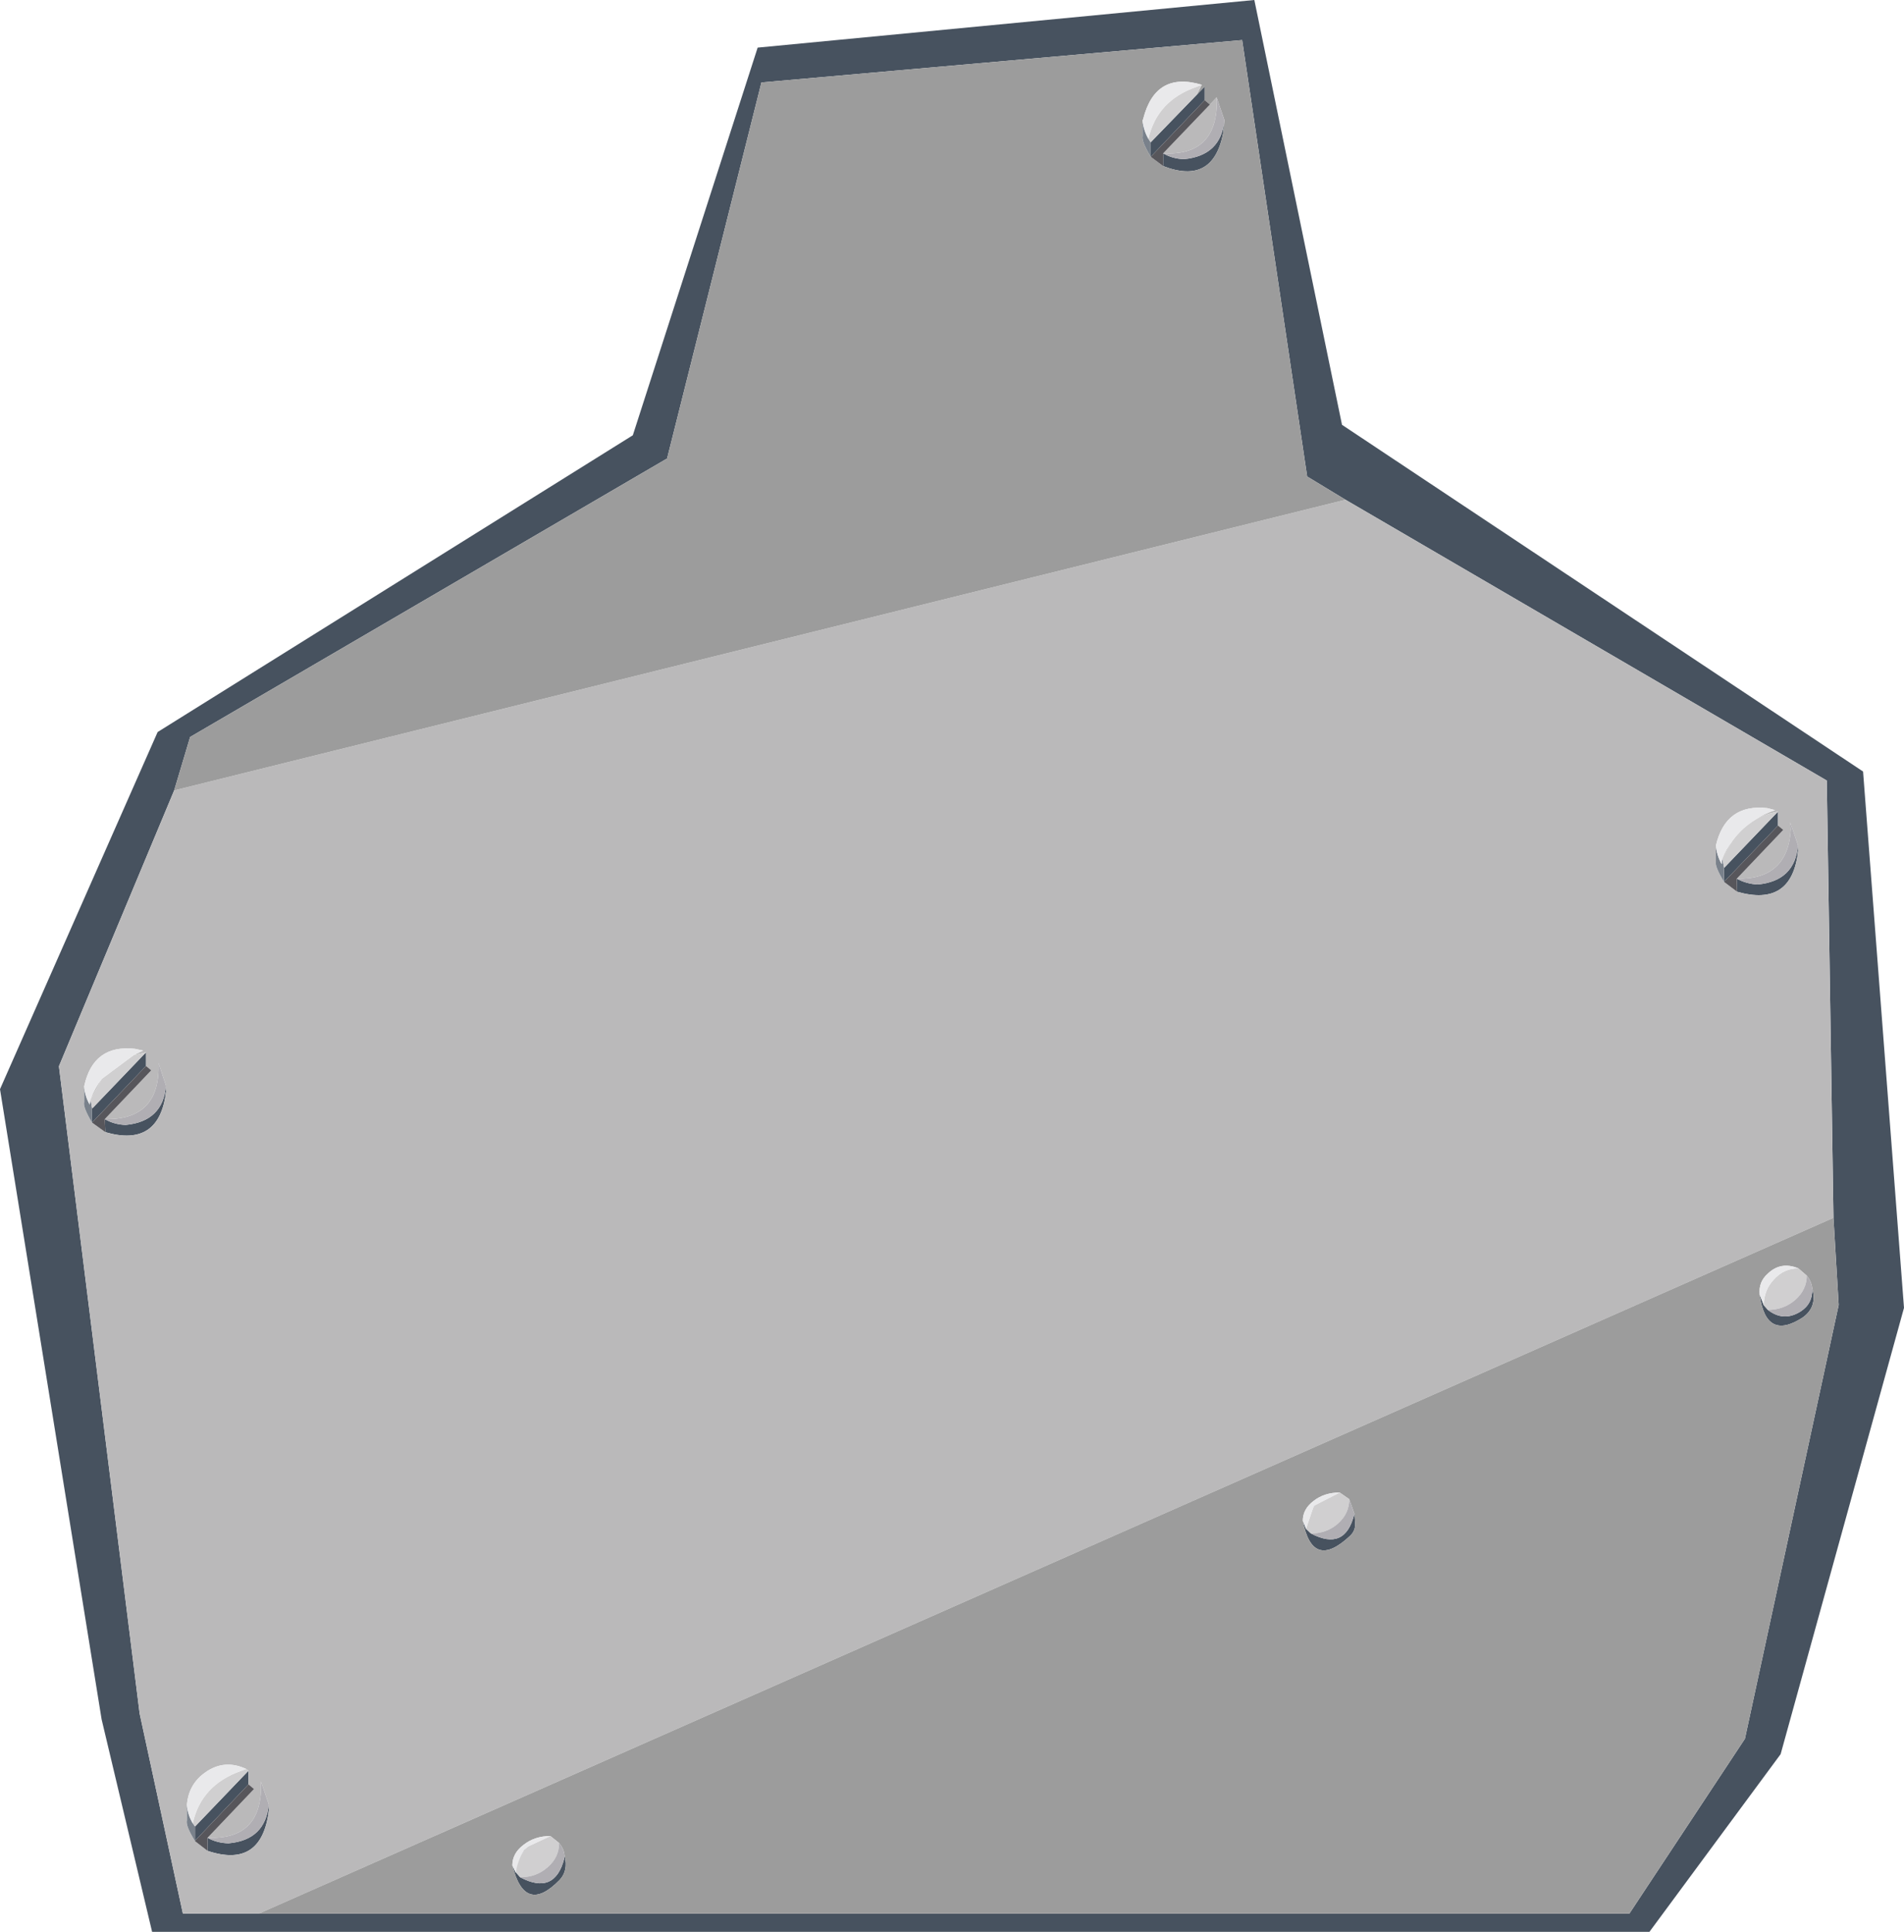 <?xml version="1.0" encoding="UTF-8" standalone="no"?>
<svg xmlns:xlink="http://www.w3.org/1999/xlink" height="332.65px" width="327.95px" xmlns="http://www.w3.org/2000/svg">
  <g transform="matrix(1.0, 0.0, 0.0, 1.0, 22.45, 35.05)">
    <path d="M183.7 -18.75 L185.05 -20.15 185.05 -17.8 175.75 -8.05 175.75 -10.55 183.7 -18.75 M188.45 -14.35 L188.25 -12.25 Q186.55 -3.1 177.9 -6.45 L177.9 -8.65 Q179.5 -7.7 181.5 -7.65 187.85 -8.25 188.45 -14.35 M209.3 51.0 L202.7 47.0 191.5 -28.15 108.7 -20.85 92.45 43.9 10.3 91.85 7.55 101.05 -12.3 148.55 1.6 260.0 9.05 294.45 22.15 294.45 258.2 294.45 278.1 264.35 294.25 189.65 293.35 174.65 292.2 99.35 209.3 51.0 M208.7 38.1 L298.45 97.8 305.5 190.15 284.25 267.0 261.65 297.6 3.75 297.6 -4.95 261.0 -22.45 152.5 4.7 91.0 86.55 39.9 108.05 -26.85 193.6 -35.05 208.7 38.1 M283.8 104.7 L283.8 107.1 274.5 116.8 274.5 114.35 274.55 114.35 283.8 104.7 M287.25 110.5 L287.25 111.5 Q286.2 121.2 276.75 118.5 L276.7 116.25 Q278.35 117.15 280.3 117.25 286.7 116.65 287.25 110.5 M280.65 187.9 L281.35 189.7 282.05 190.5 Q284.75 192.6 287.65 190.8 289.8 189.45 289.7 186.8 290.6 190.05 288.0 191.85 281.7 195.9 280.65 187.9 M2.7 146.15 L2.7 148.5 -6.6 158.25 -6.6 155.75 -6.5 155.75 2.7 146.15 M6.15 151.9 L6.15 152.9 Q5.0 162.6 -4.3 159.9 L-4.4 157.65 Q-2.75 158.6 -0.8 158.65 5.6 158.05 6.15 151.9 M67.15 288.2 Q73.1 291.35 74.75 284.95 L74.8 284.5 Q75.45 287.05 73.95 288.65 67.95 294.8 65.8 286.15 L66.4 287.45 Q66.6 285.35 67.9 283.4 L67.95 283.4 Q66.6 285.35 66.45 287.4 L67.15 288.2 M11.1 281.9 L11.15 281.95 11.1 281.95 11.1 281.9 M11.15 281.9 L11.15 279.45 20.35 269.85 20.35 272.2 11.15 281.9 M23.85 275.65 L23.85 276.75 Q22.6 286.75 13.3 283.65 L13.3 281.4 Q14.9 282.3 16.9 282.35 23.25 281.8 23.85 275.65 M210.85 225.65 L210.95 227.1 Q211.1 228.45 210.1 229.4 203.6 235.5 201.95 226.8 L202.5 228.2 203.35 229.0 Q209.25 232.1 210.8 225.7 L210.85 225.65 M204.0 224.2 L203.7 224.65 203.95 224.2 204.0 224.2" fill="#47525f" fill-rule="evenodd" stroke="none"/>
    <path d="M185.95 -17.05 L187.1 -18.3 187.15 -17.45 Q187.05 -8.15 177.9 -8.65 L185.95 -17.05 M209.3 51.0 L292.2 99.35 293.35 174.65 22.15 294.45 9.05 294.45 1.6 260.0 -12.3 148.55 7.55 101.05 209.3 51.0 M283.8 107.1 L283.8 104.7 Q281.7 105.05 279.95 106.05 281.45 105.05 283.3 104.45 L281.95 104.1 Q274.8 103.3 273.1 110.55 L273.1 113.3 Q272.9 114.15 274.5 116.8 L276.75 118.5 Q286.2 121.2 287.25 111.5 L287.25 110.5 285.9 106.55 286.0 107.75 Q285.5 116.45 276.7 116.25 L284.7 107.85 283.8 107.1 M274.55 114.35 L274.5 114.35 274.5 114.25 274.55 114.35 M274.2 112.8 L274.2 112.75 Q274.9 111.15 275.9 109.8 L274.2 112.8 M2.7 148.5 L2.7 146.15 0.55 146.65 2.2 145.85 0.8 145.55 Q-6.4 144.75 -7.95 152.0 L-7.95 154.7 Q-8.2 155.55 -6.6 158.25 L-4.3 159.9 Q5.0 162.6 6.15 152.9 L6.15 151.9 4.85 148.0 Q5.2 157.85 -4.4 157.65 L3.6 149.25 2.7 148.5 M-6.5 155.75 L-6.6 155.75 -6.6 155.7 -6.5 155.75 M-6.85 154.25 L-6.85 154.2 Q-6.1 152.25 -4.9 150.7 L-6.85 154.25 M9.75 275.7 L9.75 278.4 Q9.5 279.3 11.1 281.9 L11.1 281.95 13.3 283.65 Q22.6 286.75 23.85 276.75 L23.85 275.65 22.5 271.7 Q22.9 281.8 13.3 281.4 L21.3 273.0 20.35 272.2 20.35 269.85 19.95 269.55 Q16.2 267.8 12.9 270.15 10.05 272.15 9.75 275.7" fill="#bab9ba" fill-rule="evenodd" stroke="none"/>
    <path d="M184.55 -20.45 Q176.55 -22.85 174.45 -14.55 L174.35 -14.3 174.35 -11.6 Q174.15 -10.7 175.75 -8.05 L177.9 -6.45 Q186.55 -3.1 188.25 -12.25 L188.45 -14.35 187.1 -18.3 185.95 -17.05 185.05 -17.8 185.05 -20.15 183.7 -18.75 184.55 -20.45 M7.55 101.05 L10.3 91.85 92.45 43.9 108.7 -20.85 191.5 -28.15 202.7 47.0 209.3 51.0 7.55 101.05 M293.35 174.65 L294.25 189.65 278.1 264.35 258.2 294.45 22.15 294.45 293.35 174.65 M287.3 183.35 Q284.3 182.1 282.05 184.25 280.4 185.7 280.65 187.9 281.7 195.9 288.0 191.85 290.6 190.05 289.7 186.8 289.55 185.55 288.75 184.6 L287.3 183.35 M74.8 284.5 Q74.7 283.3 73.85 282.3 L72.35 281.1 Q69.65 281.1 67.75 282.6 65.8 284.05 65.8 286.15 67.95 294.8 73.95 288.65 75.45 287.05 74.8 284.5 M68.5 282.9 L67.95 283.4 67.9 283.4 68.5 282.9 M210.85 225.65 L209.95 223.1 208.3 221.95 Q205.65 221.95 203.8 223.4 201.95 224.8 201.95 226.8 203.6 235.5 210.1 229.4 211.1 228.45 210.95 227.1 L210.85 225.65 M204.1 224.1 L204.0 224.2 203.95 224.2 204.1 224.1" fill="#9c9c9c" fill-rule="evenodd" stroke="none"/>
    <path d="M185.05 -17.8 L185.95 -17.05 177.9 -8.65 177.9 -6.45 175.75 -8.05 185.05 -17.8 M283.8 107.1 L284.7 107.85 276.7 116.25 276.75 118.5 274.5 116.8 283.8 107.1 M2.7 148.5 L3.6 149.25 -4.4 157.65 -4.3 159.9 -6.6 158.25 2.7 148.5 M11.15 281.95 L11.15 281.9 20.35 272.2 21.3 273.0 13.3 281.4 13.3 283.65 11.1 281.95 11.15 281.95" fill="#57565b" fill-rule="evenodd" stroke="none"/>
    <path d="M175.75 -8.05 Q174.15 -10.7 174.35 -11.6 L174.35 -14.3 Q174.5 -12.65 175.35 -11.15 L175.75 -10.55 175.75 -8.05 M274.5 116.8 Q272.9 114.15 273.1 113.3 L273.1 110.55 Q273.25 112.25 274.1 113.75 L274.2 112.75 274.2 112.8 274.5 114.25 274.5 114.35 274.5 116.8 M-6.6 158.25 Q-8.2 155.55 -7.95 154.7 L-7.95 152.0 Q-7.85 153.65 -7.0 155.15 L-6.85 154.2 -6.85 154.25 -6.6 155.7 -6.6 155.75 -6.6 158.25 M10.75 278.9 L11.15 279.45 11.15 281.9 11.15 281.95 11.1 281.9 Q9.5 279.3 9.75 278.4 L9.75 275.7 Q9.85 277.4 10.75 278.9" fill="#79818b" fill-rule="evenodd" stroke="none"/>
    <path d="M184.55 -20.45 L183.7 -18.75 175.75 -10.55 175.35 -11.15 Q176.85 -17.75 183.65 -20.1 L184.55 -20.45 M279.95 106.05 Q281.7 105.05 283.8 104.7 L274.55 114.35 274.5 114.25 274.2 112.8 275.9 109.8 Q277.55 107.5 279.95 106.05 M281.35 189.7 Q281.35 187.1 283.1 185.25 284.8 183.35 287.3 183.35 L288.75 184.6 Q288.75 187.0 286.8 188.75 284.8 190.5 282.05 190.5 L281.35 189.7 M0.55 146.65 L2.7 146.15 -6.5 155.75 -6.6 155.7 -6.85 154.25 -4.9 150.7 0.55 146.65 M73.85 282.3 Q73.85 284.75 71.9 286.45 69.95 288.2 67.15 288.2 L66.45 287.4 Q66.6 285.35 67.95 283.4 L68.5 282.9 72.35 281.1 73.85 282.3 M11.15 279.45 L10.75 278.9 Q12.2 272.35 19.0 269.9 L19.95 269.55 20.35 269.85 11.15 279.45 M208.3 221.95 L209.95 223.1 Q209.95 225.55 208.0 227.3 206.05 229.0 203.35 229.0 L202.5 228.2 203.7 224.65 204.0 224.2 204.1 224.1 208.3 221.95" fill="#d0cfd0" fill-rule="evenodd" stroke="none"/>
    <path d="M174.35 -14.3 L174.45 -14.55 Q176.55 -22.85 184.55 -20.45 L183.65 -20.1 Q176.85 -17.75 175.35 -11.15 174.5 -12.65 174.35 -14.3 M273.1 110.55 Q274.8 103.3 281.95 104.1 L283.3 104.45 Q281.45 105.05 279.95 106.05 277.55 107.5 275.9 109.8 274.9 111.15 274.2 112.75 L274.1 113.75 Q273.25 112.25 273.1 110.55 M280.65 187.9 Q280.4 185.7 282.05 184.25 284.3 182.1 287.3 183.35 284.8 183.35 283.1 185.25 281.35 187.1 281.35 189.7 L280.65 187.9 M-7.95 152.0 Q-6.4 144.75 0.8 145.55 L2.2 145.85 0.55 146.65 -4.9 150.7 Q-6.1 152.25 -6.85 154.2 L-7.0 155.15 Q-7.85 153.65 -7.95 152.0 M72.35 281.1 L68.5 282.9 67.9 283.4 Q66.6 285.35 66.4 287.45 L65.8 286.15 Q65.8 284.05 67.75 282.6 69.65 281.1 72.35 281.1 M10.75 278.9 Q9.85 277.4 9.75 275.7 10.05 272.15 12.9 270.15 16.2 267.8 19.95 269.55 L19.0 269.9 Q12.2 272.35 10.75 278.9 M201.95 226.8 Q201.95 224.8 203.8 223.4 205.65 221.95 208.3 221.95 L204.1 224.1 203.95 224.2 203.7 224.65 202.5 228.2 201.95 226.8" fill="#e9e9eb" fill-rule="evenodd" stroke="none"/>
    <path d="M187.1 -18.3 L188.45 -14.35 Q187.85 -8.25 181.5 -7.65 179.5 -7.7 177.9 -8.65 187.05 -8.15 187.15 -17.45 L187.1 -18.3 M276.7 116.25 Q285.5 116.45 286.0 107.75 L285.9 106.55 287.25 110.5 Q286.7 116.65 280.3 117.25 278.35 117.15 276.7 116.25 M288.75 184.6 Q289.55 185.55 289.7 186.8 289.8 189.45 287.65 190.8 284.75 192.6 282.05 190.5 284.8 190.5 286.8 188.75 288.75 187.0 288.75 184.6 M-4.4 157.65 Q5.2 157.85 4.85 148.0 L6.15 151.9 Q5.6 158.05 -0.8 158.65 -2.75 158.6 -4.4 157.65 M67.15 288.2 Q69.95 288.2 71.9 286.45 73.85 284.75 73.85 282.3 74.7 283.3 74.8 284.5 L74.75 284.95 Q73.1 291.35 67.15 288.2 M13.3 281.4 Q22.9 281.8 22.5 271.7 L23.85 275.65 Q23.25 281.8 16.9 282.35 14.9 282.3 13.3 281.4 M209.95 223.1 L210.85 225.65 210.8 225.7 Q209.25 232.1 203.35 229.0 206.05 229.0 208.0 227.3 209.95 225.55 209.95 223.1" fill="#b0aeb3" fill-rule="evenodd" stroke="none"/>
  </g>
</svg>
